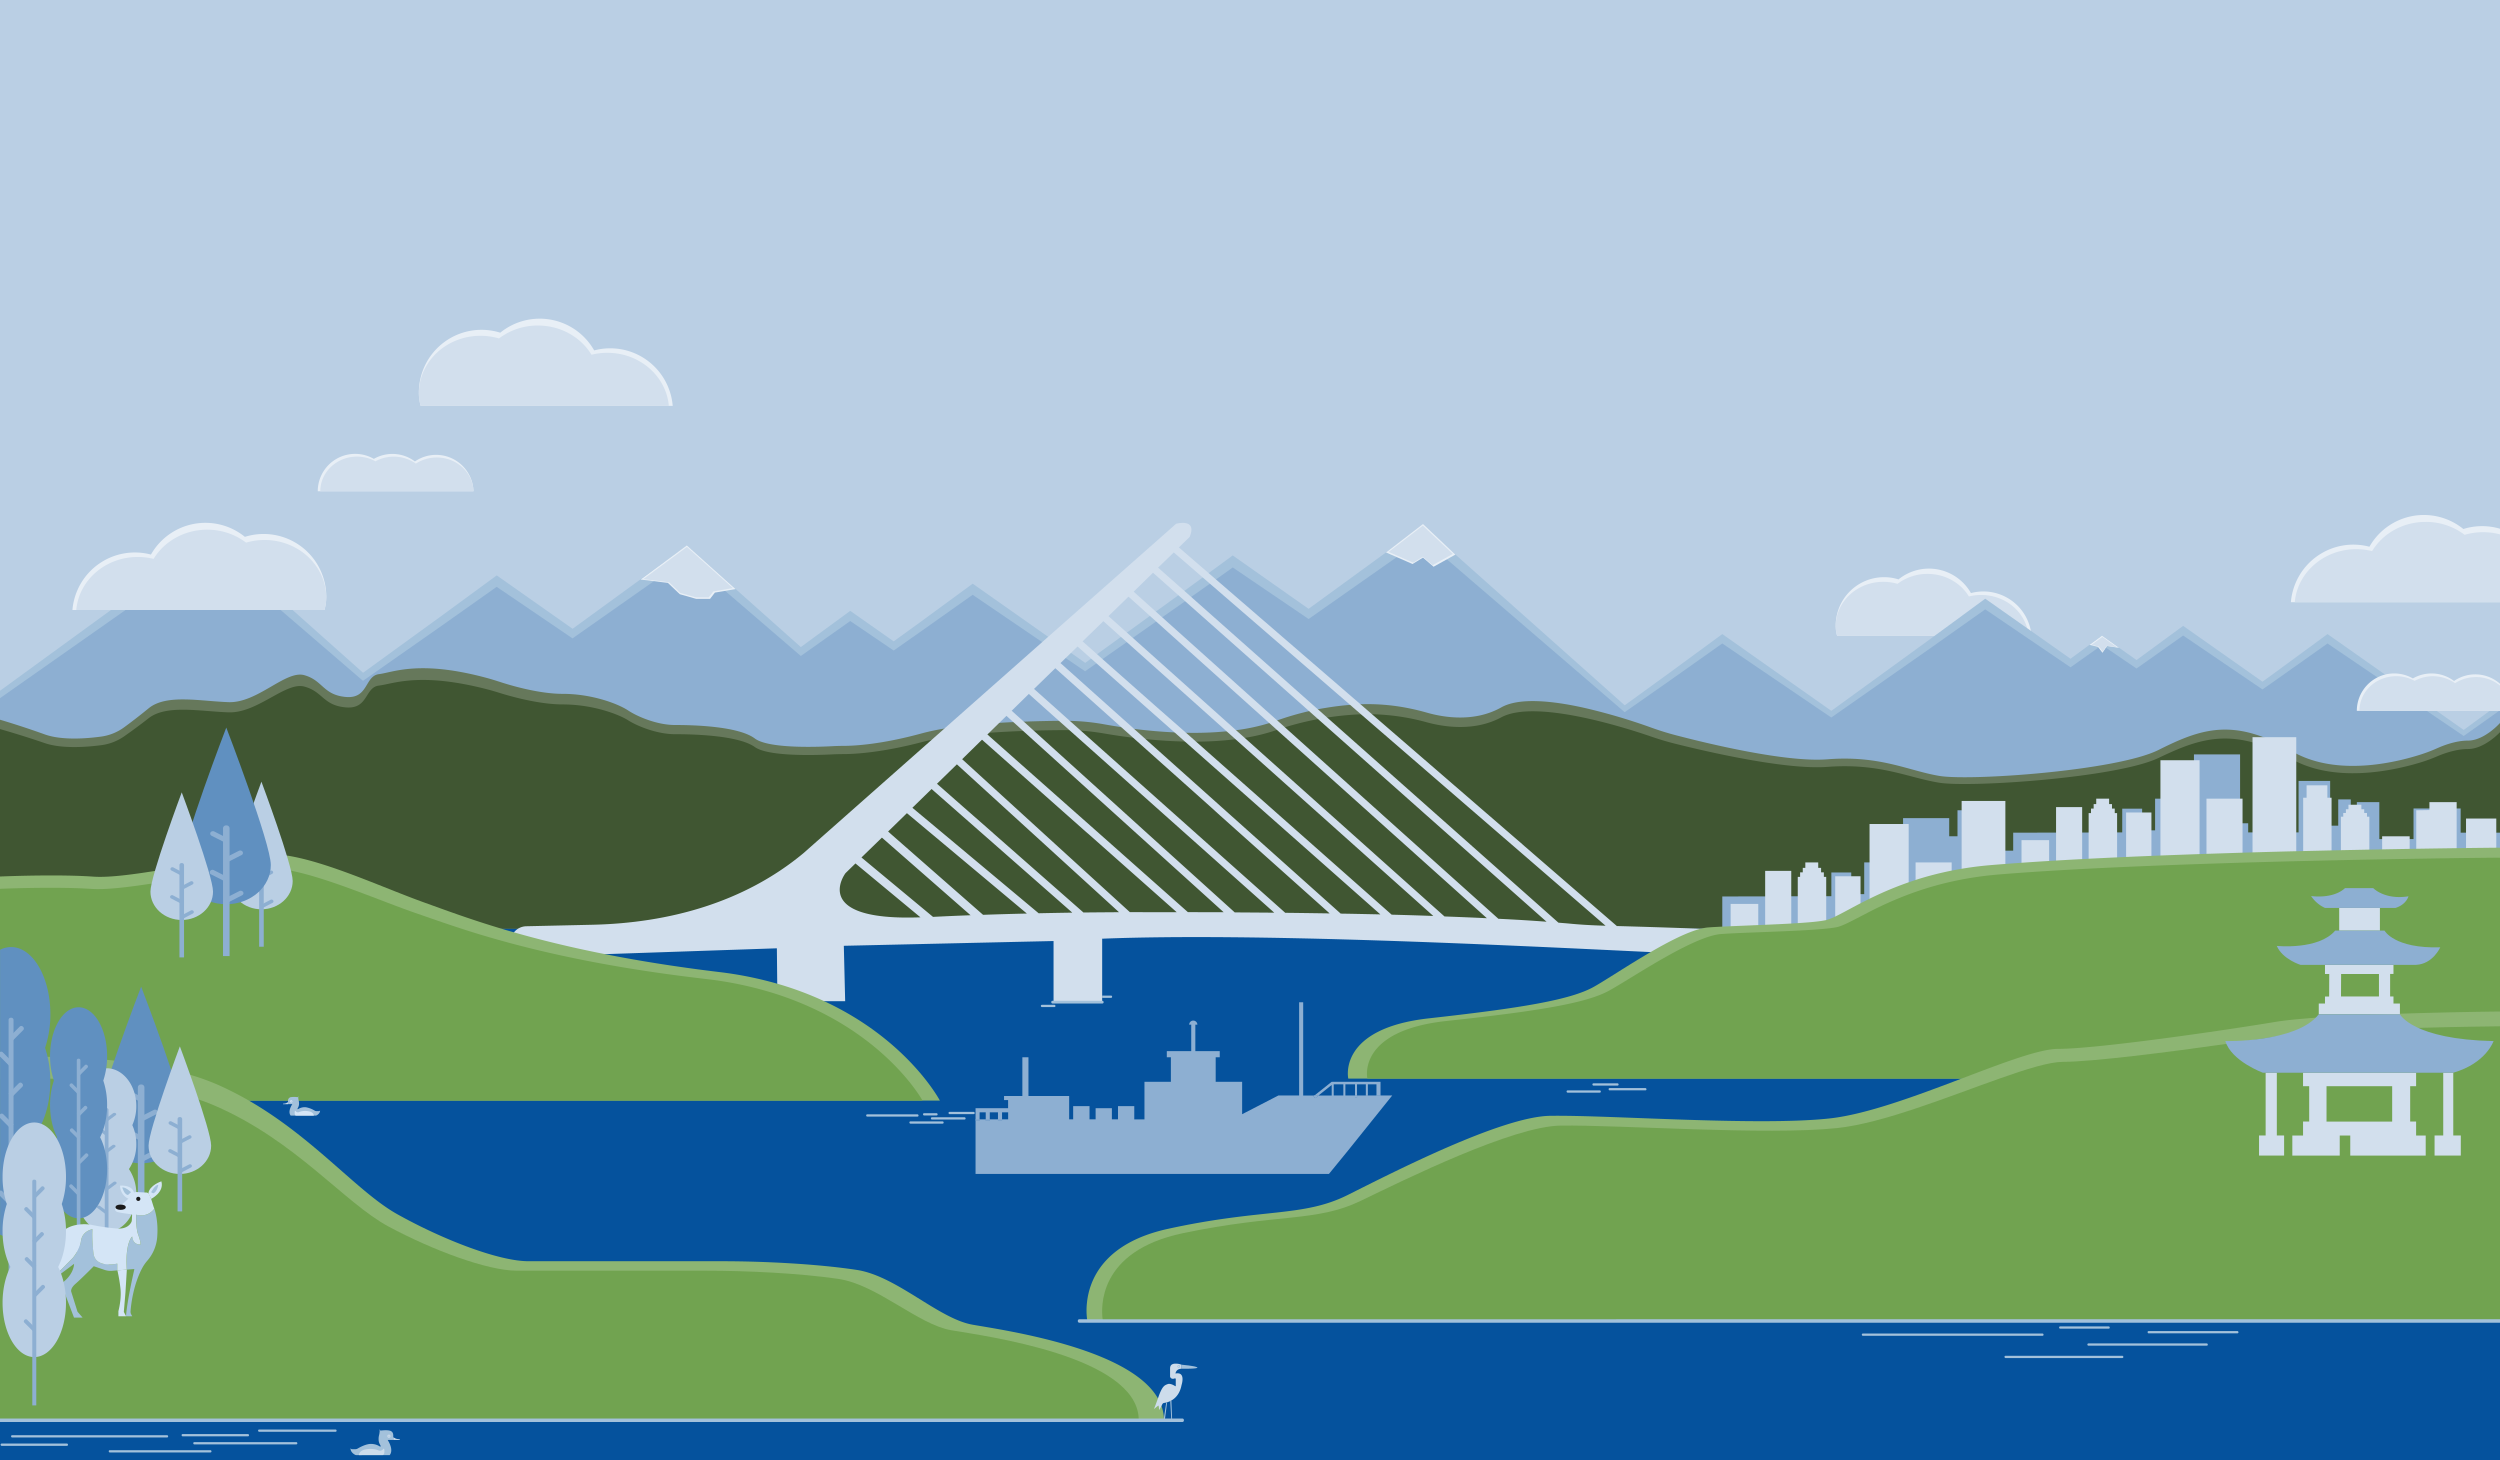 <svg id="Laag_2" data-name="Laag 2" xmlns="http://www.w3.org/2000/svg" viewBox="0 0 2140 1250"><rect x="0" y="0" width="2140" height="1250" fill="#333333" stroke="none"/><defs><style>.cls-1{fill:#05529d;}.cls-2{fill:#bacfe4;}.cls-3{fill:#e8eff6;}.cls-4{fill:#d2dfed;}.cls-5{fill:#c3d1dd;}.cls-6{fill:#bac7d1;}.cls-7{fill:#a3c1db;}.cls-8{fill:#8dafd2;}.cls-9{fill:#66785b;}.cls-10{fill:#405632;}.cls-11{fill:#8db573;}.cls-12{fill:#71a350;}.cls-13{fill:#cddceb;}.cls-14{fill:#6090c0;}.cls-15{fill:#7f3d03;}.cls-16{fill:#d4e5f6;}.cls-17{fill:#1a1a1a;}</style></defs><title>achtergrond</title><rect class="cls-1" y="605.98" width="2140.54" height="644.43"/><rect class="cls-2" width="2140.54" height="690.72"/><path class="cls-3" d="M1572.56,544.3H1739a41.41,41.41,0,0,0-51.87-36.63,41.35,41.35,0,0,0-62-11.71,41.4,41.4,0,0,0-53.77,39.53A32.5,32.5,0,0,0,1572.56,544.3Z"/><path class="cls-4" d="M1572.54,544.3h163.92c-1.71-19.62-19.24-35-40.6-35a43.53,43.53,0,0,0-10.48,1.27c-7-11.53-20.24-19.32-35.42-19.32a42.34,42.34,0,0,0-25.68,8.53,43.31,43.31,0,0,0-12.21-1.74c-22.49,0-40.73,17.09-40.73,38.18A28.11,28.11,0,0,0,1572.54,544.3Z"/><polygon class="cls-5" points="587.24 679.47 585.13 679.47 585.95 678.88 587.24 679.47"/><polygon class="cls-5" points="587.24 679.47 585.13 679.47 585.95 678.88 587.24 679.47"/><polygon class="cls-5" points="587.24 679.47 585.13 679.47 585.95 678.88 587.24 679.47"/><polygon class="cls-5" points="587.24 679.47 585.13 679.47 585.95 678.88 587.24 679.47"/><polygon class="cls-6" points="587.24 682.75 585.13 682.75 585.95 682.17 587.24 682.75"/><polygon class="cls-6" points="587.24 682.75 585.13 682.75 585.95 682.17 587.24 682.75"/><polygon class="cls-6" points="587.24 682.75 585.13 682.75 585.95 682.17 587.24 682.75"/><polygon class="cls-6" points="587.24 682.75 585.13 682.75 585.95 682.17 587.24 682.75"/><path class="cls-7" d="M2134.57,606l-3.43,2.51-22.23,16.3-23.15-16.3-3.57-2.51-37.65-26.5-2.9-2.05-49.27-34.68-45.43,33.31-10.27,7.44-67.89-47.79L1828.87,565l-27.23-19.17-1-.7-1.35-1-1.24.91-1.6,1.17-24.11,17.67L1738.45,540l-3.15-2.21h0l-35.94-25.31L1656,544.29l-2.09,1.53L1571,606l-3.39,2.46-3.5-2.46-89.81-63.23-45.43,33.31-38.13,27.65-147-130.91-.17-.15L1218,449.89l-.1.07-.07.05-31.18,22.71-.23.17-66.27,48.25-64.94-45.71-20.65,15.14-5.1,3.74-15.71,11.51-4,2.91-1.13.82-19.27,14-5.11,3.71-19.67,14.27-5.15,3.73L939.08,560,934,563.75l-5.07,3.67-12.16-8.56-19.52-13.74-64.62-45.5-45.43,33.31L765,549,727.8,522.89l-42.3,31-72.28-64.38L612,488.38l-24-21.39-11.76,8.56-.67.48-85.43,62.21-64.94-45.71-45.42,33.3-69,50.06-60.31-53.73-69.91-62.27L95,522.16,0,591.3V705H261.05l-3.28,2.39-6.47,4.71h798.33l-30.91-14.37-5.87-2.73h252l-1.74,1.27-2,1.46-17,12.33-5.09,3.69-12.17,8.83h326.94l-1.92,1.39h420.36l-.65.48-1.73,1.25-4.14,3-.05,0-9.28,6.72-2.89,2.11h0l-49.91,36.2h237V601.6ZM585.13,679.47l.82-.6,1.29.6Z"/><path class="cls-8" d="M2139.25,608.49,2108.91,630l-31.6-21.47-3.7-2.51-35.84-24.35-2.63-1.79-42.77-29.06-45.43,32.14-10.27,7.19L1868.78,544l-39.91,28.24-26.21-17.82-.33-.22-3-2.06-2.36,1.67-.66.47-23.93,16.93-39.58-26.9-33.41-22.7-32.09,22.7-13.35,9.45L1579.29,606l-11.71,8.2-12.07-8.2-81.24-55.2-45.43,32.14L1395.89,606l-5.18,3.63-4.22-3.63-147.94-127.2-1.28-1.1L1218,461.14,1196.86,476l-1.24.88-75.44,53-64.94-44.13L1040.85,496l-5.19,3.66L1019.61,511l-5.16,3.66-4.64,3.28-15,10.47-5.18,3.64-20,14-5.23,3.66-20.7,14.49-5.2,3.64-9.66,6.76-16.67-11.33-20.08-13.64L832.6,509.15,787.17,541.3,765,556.85,727.8,531.6l-42.3,29.93-64.83-55.75-1.21-1-31.52-27.1-27.43,19.28-.81.56-69.62,48.94-64.94-44.13-45.42,32.15-69,48.32-70.47-60.6-59.75-51.37-73.08,51.37L0,597.64V707.4H261.05l-6.7,4.71-3,2.14h798.33l-4.77-2.14-32-14.37h252l0,0-19.34,13.55-5.18,3.62-10.93,7.66-2.55,1.78h326.94l-1.92,1.34h420.36l-.65.46-3.53,2.48h0l-2.37,1.65-7.3,5.11-3,2.11-.06.05-51.71,36.2h237V607.58Zm-1552,74.25h-2.11l.82-.57Z"/><polygon class="cls-3" points="1799.3 544.14 1788.62 552 1795.85 553.73 1799.72 558.79 1803.61 552.98 1814.01 554.56 1799.3 544.14"/><polygon class="cls-4" points="1799.59 545.19 1790.44 551.92 1796.64 553.41 1799.95 557.74 1803.28 552.76 1812.18 554.12 1799.59 545.19"/><polygon class="cls-3" points="1218.08 448.59 1186.44 472.89 1209.15 482.81 1218.08 477.31 1227.13 485.14 1245.81 474.74 1218.08 448.59"/><polygon class="cls-4" points="1217.93 449.96 1188.66 472.44 1209.68 481.62 1217.93 476.53 1226.31 483.78 1243.59 474.15 1217.93 449.96"/><polygon class="cls-3" points="587.93 466.87 548.36 496.09 571.71 498.96 581.89 508.64 595.89 512.62 607.83 512.62 611.95 507.26 629.67 504.25 587.93 466.87"/><polygon class="cls-4" points="587.99 468.2 550.73 495.72 572.73 498.42 582.31 507.54 595.49 511.29 606.73 511.29 610.61 506.24 627.3 503.41 587.99 468.2"/><path class="cls-9" d="M2140,618.87v176H0V616.07c5.87,1.74,21,6.35,38.28,12.57,14.54,5.24,35.55,3.62,48.33,1.88a43.15,43.15,0,0,0,19.72-8c5.49-4,13-9.73,20.82-16.14l.55-.44c15.24-11.85,43.3-5.77,67.88-4.89,24.88.89,48.88-27.56,64.87-23.11s16,16.89,35.55,18.66,16.08-18,28.44-19.55c12.21-1.5,34.63-12.35,92.53,3.35,3.44.93,6.84,2,10.22,3.08,8.75,2.89,33.68,10.46,54.54,10.46,22.43,0,42.17,6.74,52.19,12,1.48.78,2.75,1.53,3.79,2.22,8,5.33,24.89,12.44,40,12.44s54.22.89,68.44,11.56c11.29,8.48,50.1,7.41,65.56,6.62,3.5-.19,7-.3,10.51-.31,8.93,0,32.2-1.2,67-10.75a192.12,192.12,0,0,1,20-4.19c14.41-2.31,30.92-3.83,47-4.82,4-.24,8-.45,12-.63,3-.14,6-.27,9-.38,11.21-.41,21.59-.61,30.16-.69l3.12,0c2.09,0,4.19,0,6.28.07A188.87,188.87,0,0,1,945.14,620c4.46.81,9.8,1.71,15.82,2.59,3.44.51,7.1,1,10.94,1.48,10.41,1.28,22.18,2.38,34.57,2.91q4.77.21,9.64.29a295.29,295.29,0,0,0,34.71-1.34c2.76-.29,5.5-.61,8.23-1a171.41,171.41,0,0,0,28.33-6.23c1.65-.52,3.26-1.07,4.87-1.65l1.8-.64a240,240,0,0,1,27.38-7.87q3.81-.87,7.52-1.57c1.93-.38,3.86-.72,5.75-1,7.76-1.31,15.13-2.15,22-2.67q2.68-.19,5.25-.33c1.21-.06,2.41-.12,3.61-.15a176.76,176.76,0,0,1,38.83,3.15q8.48,1.62,16.81,4c14.83,4.25,40.39,8.35,63.1-4l.82-.45c15.38-8.68,44.07-5.63,71.23.45a508.22,508.22,0,0,1,57.81,17.1q9.81,3.52,19.92,6.18c27.4,7.19,94.56,23.5,130.08,20.72,45.32-3.56,69.32,9.78,96,14.22s152-4.44,187.51-22.22c29.38-14.69,53.89-24.53,89.59-11a158.74,158.74,0,0,1,24.17,11.84q3,1.77,6.11,3.26c37.84,18.16,85.67,6,105.9-.62a134.24,134.24,0,0,0,12.88-5c5.18-2.32,15.91-6.49,26.18-6.49C2126.67,634,2140,618.87,2140,618.87Z"/><path class="cls-10" d="M2140,626.76V794.87H0V624.09c5.87,1.67,21,6.07,38.28,12,14.54,5,35.55,3.46,48.33,1.79a44.2,44.2,0,0,0,19.72-7.6c5.49-3.84,13-9.29,20.82-15.41,15.1-11.89,43.55-6,68.43-5.1,6.32.22,12.58-1.37,18.66-3.8,17.89-7.12,34.28-21.44,46.21-18.27,16,4.24,16,16.13,35.55,17.83s16.08-17.24,28.44-18.68c12.21-1.43,34.63-11.79,92.53,3.2,3.44.89,6.84,1.88,10.22,2.94,8.75,2.76,33.68,10,54.54,10a127.76,127.76,0,0,1,27.11,3c13.42,2.94,23.9,7.43,28.87,10.6,8,5.09,24.89,11.88,40,11.88s54.22.85,68.44,11c11.29,8.1,50.1,7.08,65.56,6.32q5.25-.27,10.51-.29c8.93,0,32.2-1.15,67-10.28,2.87-.75,5.95-1.45,9.19-2.09,14.24-2.85,31.7-4.72,49.19-5.94,9.86-.69,19.74-1.17,29.06-1.51,3.09-.11,6.12-.2,9.07-.29,9.28-.25,17.76-.36,24.78-.41,2,0,3.93,0,5.89.06q5,.1,9.88.48c6.31.47,12.62,1.25,18.87,2.34,6.83,1.18,15.72,2.56,26,3.79,3.38.4,6.91.78,10.56,1.14,10.42,1,21.84,1.78,33.63,2,3.1.06,6.23.08,9.37.05a281.08,281.08,0,0,0,33.7-2.17c2.69-.35,5.37-.75,8-1.19a162,162,0,0,0,25.89-6.43l1.58-.54q3.42-1.15,6.8-2.19a252.63,252.63,0,0,1,28.5-6.93q4-.74,7.82-1.3c8.94-1.35,17.32-2.13,25-2.52,1.38-.07,2.77-.12,4.15-.16q4.7-.13,9.4,0a191,191,0,0,1,45.7,6.86c15,4.11,41,8.08,63.92-4.26,28.85-15.55,104.49,8.32,129,16.75q9.81,3.38,19.92,5.91c27.4,6.87,94.56,22.45,130.08,19.79,45.32-3.4,69.32,9.34,96,13.58s152-4.24,187.51-21.22c27.36-13.07,50.5-22.11,82.39-12.82a149.26,149.26,0,0,1,31.37,13.67q3,1.69,6.11,3.11c37.84,17.35,85.67,5.75,105.9-.59,4.39-1.38,8.67-3,12.88-4.81,5.18-2.22,15.91-6.2,26.18-6.2C2126.67,641.2,2140,626.76,2140,626.76Z"/><path class="cls-4" d="M1244.05,710.07l-13.9-12.33-3.08-2.73h-9.26l3.08,2.73,18.07,16,1.31,1.17,5.18-3.62Zm0,0-13.9-12.33-3.08-2.73h-9.26l3.08,2.73,18.07,16,1.31,1.17,5.18-3.62Zm0,0-13.9-12.33-3.08-2.73h-9.26l3.08,2.73,18.07,16,1.31,1.17,5.18-3.62Zm0,0-13.9-12.33-3.08-2.73h-9.26l3.08,2.73,18.07,16,1.31,1.17,5.18-3.62Zm0,0-13.9-12.33-3.08-2.73h-9.26l3.08,2.73,18.07,16,1.31,1.17,5.18-3.62Zm0,0-13.9-12.33-3.08-2.73h-9.26l3.08,2.73,18.07,16,1.31,1.17,5.18-3.62Zm0,0-13.9-12.33-3.08-2.73h-9.26l3.08,2.73,18.07,16,1.31,1.17,5.18-3.62Zm0,0-13.9-12.33-3.08-2.73h-9.26l3.08,2.73,18.07,16,1.31,1.17,5.18-3.62Zm0,0-13.9-12.33-3.08-2.73h-9.26l3.08,2.73,18.07,16,1.31,1.17,5.18-3.62Zm0,0-13.9-12.33-3.08-2.73h-9.26l3.08,2.73,18.07,16,1.31,1.17,5.18-3.62Zm0,0-13.9-12.33-3.08-2.73h-9.26l3.08,2.73,18.07,16,1.31,1.17,5.18-3.62Zm274.62,94-.18-.36a10.62,10.62,0,0,0-7.51-5.47l-.58-.09-1.75-.23h-.11l-3.47-.33c-5.72-.49-14-1-23.65-1.46l-4.24-.2h-.11l-2.79-.13c-5.88-.27-12.14-.53-18.56-.78h0l-4.35-.17c-24.5-.92-50.7-1.7-67.35-2.16l-79-68.34-2-1.78-36.86-31.87-91.71-79.29-6.29-5.45-3.64-3.15L1040.85,496l-6.26-5.41-25.48-22,9.26-9c6.74-16.39-11.62-11.23-11.62-11.23L897.22,545.12l-5.07,4.49L828.37,606l-19.89,17.59-10.85,9.59-65.11,57.56-24.19,21.39-2.43,2.14-18.29,16.17c-51,42.3-115.34,59.66-180.29,61.14l-56.82,1.29a13.92,13.92,0,0,0-10.56,5.23,13.5,13.5,0,0,0-3,9.3,13,13,0,0,0,.43,2.66,27.77,27.77,0,0,0,1.73,4.64,7.76,7.76,0,0,0,7.4,4.5L480.81,818,518,816.75l147-5,.31,30.3.09,9.2.06,5.78h58l-1.15-47.43,179.53-4.08V857h41.62V803.5l.74,0c130.18-5.12,343.52,5.47,468.81,11.49l9.14.44.1,5.88.6,35.77h50.54l-1.51-39.12c16.89.93,29.42,1.66,36.19,2.11a11.17,11.17,0,0,0,11.73-9.44A10.69,10.69,0,0,0,1518.67,804.09ZM787.89,785.23c-95.6,3.5-64.11-37.84-64.11-37.84l8.49-8.28ZM737.41,734l17.51-17,75.89,66.45c-10.47.36-21.21.85-32.16,1.39ZM849,712.11,824.6,690.72,802.05,670.9l17.05-16.62,39.95,36.44,23.45,21.39,2.35,2.14,73,66.59c-8.38.06-18.61.12-30.4.26l-76.07-66.85Zm83.14,2.14,75.13,66.6c-15.85,0-25.13,0-25.13,0s-5.33-.06-15-.08l-73-66.55-2.33-2.14-23.45-21.39L823.6,649.86l17-16.68,64.91,57.54,24.13,21.39Zm72.63-241.36,24.77,21.42,6.17,5.33,119.91,103.67,3.07,2.67,6.31,5.45,91.7,79.29,5,4.29,1.46,1.27,1.69,1.46,0,0,28.72,24.83,2.07,1.78,78.73,68.08c-2.16-.07-4-.15-5.21-.18-8.2-.29-16.35-.76-24.57-1.54-3.42-.34-7-.61-10.56-.9l-73.8-65.46-2-1.78-12.71-11.28-1.4-1.24-13.9-12.33-3.08-2.73-4.83-4.29-86.38-76.61-8-7.1-1.17-1-107.08-95-5.83-5.18L991.32,485.9Zm-17.79,17.37,21.75,19.29,5.77,5.11,103,91.32,2.93,2.6,7.7,6.83L1213,690.72l4.83,4.29,3.08,2.73,18.07,16,1.31,1.17,8.64,7.66,2,1.78L1323.84,789c-12.94-1-26.79-1.84-41.23-2.53l-99-88.77-3-2.73-4.79-4.29-76.24-68.38-6.57-5.89L1081.33,606l-86.48-77.57-5.44-4.88-19-17.08Zm-21,20.48,18.39,16.5,5.37,4.81L1072.1,606l14.23,12.76,6.45,5.79,73.81,66.19,4.79,4.29,3,2.73L1272.78,786c-11.79-.58-24-1.08-36.28-1.51l-97-86.71-3.06-2.73-4.8-4.29-66.27-59.22L1058,625l-21.25-19-67.09-60-5.06-4.52-15.75-14.08Zm-21.49,21,15.06,13.46,5,4.45,63,56.29,22.36,20,7.53,6.72,64.93,58,4.8,4.29,3.06,2.73,96.66,86.39c-11.8-.46-23.71-.79-35.63-1.11l-96.41-85.28-3.09-2.73-4.84-4.29-63.15-55.86-8.53-7.55L991,606l-47.26-41.8L939.08,560l-12.39-11Zm-27.68,27.08,5.56-5.43L934,563.75l4.59,4.07L981.72,606l23.78,21,8.81,7.79,63.21,55.91,4.86,4.29,3.08,2.73,96.12,85c-11.43-.23-22.75-.5-33.94-.67l-94.33-84.35-3.06-2.73-4.79-4.29-64.75-57.9L971,624.11,950.7,606,907.78,567.6l4.45-4.35ZM903.33,572l38.07,34L960,622.63l10.12,9,66.07,59L1041,695l3,2.73,94.17,84.15c-13.06-.19-25.74-.38-38-.52l-75.35-67.12-2.39-2.14-24-21.39-73.16-65.17-9.48-8.45L903.41,606l-18.29-16.29ZM880.68,594,894.08,606l12.43,11.07,9,8,73.68,65.65,24,21.39,2.4,2.14,75.17,67c-12-.08-23.28-.18-33.82-.24l-73.82-66.73-2.37-2.14L957.1,690.72l-72.23-65.3-8.49-7.68L866,608.4l2.47-2.42Zm-25.24,24.71,6.09-5.94,5.88,5.31,8.4,7.59,71.89,65,23.66,21.39,2.37,2.14,73.71,66.65c-11.44,0-21.79,0-30.64-.09l-75.06-66.56-2.41-2.14L915.2,690.72l-70-62,1.52-1.48Zm-58,56.69,17.4,15.28,24.35,21.39,2.44,2.14,76.23,67c-8.92.15-18.55.31-28.78.54l-80.74-67.49-2.56-2.14L781,691.45l.75-.73Zm-36.89,36.67-.33-.29,16.1-15.71,19.13,16,2.57,2.14L879,782c-11.89.27-24.46.62-37.49,1.09L763,714.25Zm483.52-2-13.9-12.33-3.08-2.73h-9.26l3.08,2.73,18.07,16,1.31,1.17,5.18-3.62Zm0,0-13.9-12.33-3.08-2.73h-9.26l3.08,2.73,18.07,16,1.31,1.17,5.18-3.62Zm0,0-13.9-12.33-3.08-2.73h-9.26l3.08,2.73,18.07,16,1.31,1.17,5.18-3.62Zm0,0-13.9-12.33-3.08-2.73h-9.26l3.08,2.73,18.07,16,1.31,1.17,5.18-3.62Zm0,0-13.9-12.33-3.08-2.73h-9.26l3.08,2.73,18.07,16,1.31,1.17,5.18-3.62Zm0,0-13.9-12.33-3.08-2.73h-9.26l3.08,2.73,18.07,16,1.31,1.17,5.18-3.62Zm0,0-13.9-12.33-3.08-2.73h-9.26l3.08,2.73,18.07,16,1.31,1.17,5.18-3.62Zm0,0-13.9-12.33-3.08-2.73h-9.26l3.08,2.73,18.07,16,1.31,1.17,5.18-3.62Zm0,0-13.9-12.33-3.08-2.73h-9.26l3.08,2.73,18.07,16,1.31,1.17,5.18-3.62Zm0,0-13.9-12.33-3.08-2.73h-9.26l3.08,2.73,18.07,16,1.31,1.17,5.18-3.62Z"/><path class="cls-11" d="M804.56,942.14H0V750.3c10.63-.43,51.58-1.89,80,.11,12.35.87,31.58-1.52,52.66-4.89,4.39-.7,8.88-1.45,13.39-2.22l2.89-.49h0l4.68-.8,2-.35,1.95-.34,18.74-3.25h0c5-.85,9.86-1.67,14.6-2.43l2.68-.42,2.93-.46,5-.75,1.64-.24h0c6.77-1,13.06-1.73,18.61-2.18,1.36-.11,2.67-.2,3.94-.27,1.43-.08,2.81-.14,4.12-.17h.58a92.7,92.7,0,0,1,15.08,1.19c35.11,5.4,82.93,27.78,118.21,40.41,16.23,5.81,37.15,13.68,65.26,22.13q5.29,1.61,11,3.21c21.73,6.22,47.42,12.63,78,18.67,28.1,5.56,60.34,10.8,97.45,15.28a316,316,0,0,1,49.89,10,277.31,277.31,0,0,1,40.27,15C777.43,890.42,804.56,942.14,804.56,942.14Z"/><path class="cls-12" d="M789.7,942.14H0V760.82c10.51-.42,50.62-1.79,78.44.1,12,.81,30.8-1.42,51.36-4.57,7.76-1.19,15.78-2.51,23.79-3.85l3.95-.66.26-.05c7.27-1.21,14.49-2.43,21.48-3.55l.88-.14c2.39-.39,4.76-.76,7.07-1.12l3.66-.56,5.61-.82,1.93-.27c8.76-1.22,16.72-2.11,23.36-2.46,1.32-.08,2.58-.12,3.79-.15h.16c1.92,0,3.92,0,6,.14a123.77,123.77,0,0,1,17.37,2.43C282.54,752.13,325,771,357,782c10.39,3.58,22.75,8,37.75,12.85,12.2,4,26.15,8.19,42.22,12.51,13.13,3.53,27.7,7.11,43.87,10.63,33.52,7.3,74,14.32,123.21,20a316,316,0,0,1,61.36,13.2q8.36,2.73,16,5.78C760.29,888.16,789.7,942.14,789.7,942.14Z"/><path class="cls-11" d="M996.32,1215.76H996l-21.23-.53-38.09-1-149.11-3.72-564.18,3.72L0,1215.74V905.3l.86,0c1.48-.08,3.39-.17,5.71-.26l.79,0c1.3-.05,2.71-.1,4.23-.14,7.44-.23,17.44-.4,29.13-.25l2.13,0c14.4.23,31.18.94,48.77,2.59q3.07.29,6.19.62a407.84,407.84,0,0,1,48.7,7.92l.15,0c5.47,1.27,10.85,2.67,16.1,4.23a201.14,201.14,0,0,1,25.33,9.27c8.78,4,17.13,8.29,25.08,12.88,56.38,32.57,93.11,78.34,127,97.25,38.63,21.58,86.61,40.19,112.16,40.19H617.45c35.52,0,81.63,2.23,115.9,7.44s69.79,41.67,99.08,46.88c25.88,4.6,133.89,19.65,158.77,63.09h0a40.82,40.82,0,0,1,3,6.49,35.93,35.93,0,0,1,2.08,10.41c0,.12,0,.24,0,.37C996.31,1214.76,996.32,1215.26,996.32,1215.76Z"/><path class="cls-12" d="M974.76,1215.22l-220,.54H0V924c1.7-.08,4.18-.2,7.36-.31,1.3-.05,2.71-.1,4.23-.14,7.93-.23,18.78-.39,31.46-.18l2.57.05c6.34.12,13.08.35,20.11.7l3.08.16,4,.23q7.75.48,15.82,1.19c1,.08,2,.18,3.09.28,6.71.63,13.53,1.4,20.36,2.33,2.15.29,4.31.6,6.46.92l4.92.77c5.72,1,11.43,2,17,3.21,4.22.89,8.4,1.87,12.5,2.94,5.84,1.5,11.54,3.18,17,5l2.62.9q5.82,2.07,11.28,4.42c69.5,30.07,111,83.21,148.77,103.48s84.74,37.76,109.74,37.76H604.07c34.74,0,79.87,2.1,113.4,7s68.3,39.15,96.94,44c28.4,4.85,158,22.07,160.32,75.43C974.75,1214.58,974.76,1214.9,974.76,1215.22Z"/><polygon class="cls-8" points="2140.54 712.79 2140.54 730.76 2137.94 730.83 2136.81 730.86 2110.93 731.52 2102.9 731.73 2068.32 732.61 2062.67 732.75 2039.11 733.36 2028.16 733.64 2003.8 734.26 1995.82 734.46 1971.52 735.08 1965.6 735.24 1958.3 735.42 1956.32 735.47 1928.16 736.19 1919.62 736.41 1888.75 737.2 1882.83 737.35 1849.32 738.21 1841.62 738.41 1819.95 738.96 1812.24 739.16 1787.88 739.78 1782.33 739.92 1759.98 740.49 1754.07 740.64 1730.43 741.25 1723.29 741.43 1723.29 750.07 1668.52 750.07 1668.52 759.3 1675.44 759.3 1675.44 767.13 1716.61 767.13 1716.61 789.83 1679.16 790.79 1670.62 791.01 1639.75 791.8 1639.74 791.8 1633.84 791.95 1633.83 791.95 1600.33 792.8 1592.63 793 1573.1 793.5 1570.95 793.55 1570.94 793.55 1563.24 793.75 1538.88 794.37 1538.87 794.37 1533.33 794.51 1533.32 794.51 1519.46 794.87 1510.99 795.09 1510.98 795.09 1505.07 795.24 1481.42 795.84 1477.18 795.95 1477.07 795.95 1474.28 796.02 1474.28 767.38 1510.98 767.29 1510.99 767.29 1533.32 767.22 1533.33 767.22 1538.87 767.2 1538.88 767.2 1563.24 767.14 1567.64 767.13 1567.64 746.81 1584.67 746.81 1584.67 765.37 1595.76 765.37 1595.76 738.24 1612.04 738.24 1612.04 759.47 1629.02 759.47 1629.02 700.33 1668.52 700.33 1668.52 715.87 1675.61 715.87 1675.61 693.59 1705.07 693.59 1705.07 728.17 1723.29 728.17 1723.29 712.79 1759.98 712.69 1782.33 712.63 1787.88 712.62 1812.24 712.55 1816.63 712.54 1816.63 692.22 1833.67 692.22 1833.67 710.78 1844.76 710.78 1844.76 683.64 1861.04 683.64 1861.04 704.88 1878.02 704.88 1878.02 645.74 1917.51 645.74 1917.51 704.7 1924.44 704.7 1924.44 712.54 1967.58 712.54 1967.58 668.46 1994.61 668.46 1994.61 706.79 2001.53 706.79 2001.53 684.31 2012.27 684.31 2012.27 704.9 2017.47 704.9 2017.47 686.62 2036.7 686.62 2036.7 718.23 2065.98 718.23 2065.98 692.05 2106.33 692.05 2106.33 712.79 2140.54 712.79"/><rect class="cls-4" x="1730.42" y="719.16" width="23.65" height="36.83"/><rect class="cls-4" x="1759.99" y="690.88" width="22.34" height="65.11"/><rect class="cls-4" x="1819.94" y="695.49" width="21.68" height="55.25"/><rect class="cls-4" x="1849.33" y="650.76" width="33.5" height="99.97"/><rect class="cls-4" x="1888.74" y="683.65" width="30.88" height="64.46"/><rect class="cls-4" x="1928.16" y="631.03" width="37.44" height="106.55"/><polygon class="cls-4" points="1995.82 682.85 1995.82 737.58 1971.52 737.58 1971.52 682.85 1974.44 682.85 1974.44 672.23 1992.23 672.23 1992.23 682.85 1995.82 682.85"/><polygon class="cls-4" points="2028.16 699.1 2028.16 736.72 2003.8 736.72 2003.8 699.1 2005.81 699.1 2005.81 695.9 2008.09 695.9 2008.09 692.72 2010.28 692.72 2010.28 688.86 2021.32 688.86 2021.32 692.72 2023.77 692.72 2023.77 695.9 2026.14 695.9 2026.14 699.1 2028.16 699.1"/><polygon class="cls-4" points="1812.24 696.01 1812.24 741.43 1787.88 741.43 1787.88 696.01 1789.89 696.01 1789.89 692.14 1792.17 692.14 1792.17 688.3 1794.37 688.3 1794.37 683.65 1805.4 683.65 1805.4 688.3 1807.86 688.3 1807.86 692.14 1810.23 692.14 1810.23 696.01 1812.24 696.01"/><rect class="cls-4" x="2039.11" y="715.87" width="23.57" height="18.68"/><polygon class="cls-4" points="2068.31 693.61 2068.31 734.93 2102.9 734.93 2102.9 686.62 2079.59 686.62 2079.59 693.41 2068.31 693.61"/><rect class="cls-4" x="2110.92" y="700.67" width="25.9" height="33.88"/><rect class="cls-4" x="1481.42" y="773.75" width="23.65" height="36.83"/><rect class="cls-4" x="1510.98" y="745.47" width="22.34" height="65.11"/><rect class="cls-4" x="1570.94" y="750.08" width="21.68" height="55.25"/><rect class="cls-4" x="1600.33" y="705.35" width="33.5" height="99.97"/><rect class="cls-4" x="1639.74" y="738.24" width="30.88" height="64.46"/><rect class="cls-4" x="1679.16" y="685.62" width="37.44" height="106.55"/><polygon class="cls-4" points="1563.24 750.6 1563.24 796.02 1538.88 796.02 1538.88 750.6 1540.89 750.6 1540.89 746.73 1543.17 746.73 1543.17 742.89 1545.36 742.89 1545.36 738.24 1556.4 738.24 1556.4 742.89 1558.85 742.89 1558.85 746.73 1561.22 746.73 1561.22 750.6 1563.24 750.6"/><path class="cls-11" d="M2140.54,725.66V923.27H1154.12s-9.6-42.83,69-51.57,121.34-15.73,141.41-27.09c10.26-5.8,29.17-18.45,48.47-29.66,15.4-8.94,31-17,42.75-19.91h0c.23-.07.47-.12.7-.17a36.79,36.79,0,0,1,5.84-1c3.4-.24,7.47-.47,12-.68,2.28-.12,4.66-.22,7.14-.33,7.32-.32,15.43-.63,23.65-1l5.91-.24c7.68-.33,15.3-.68,22.34-1.08l5.55-.34c10.31-.66,18.89-1.46,23.77-2.49l.6-.14a41.32,41.32,0,0,0,7.7-3c5.62-2.69,12.79-6.76,21.69-11.38,2.43-1.25,5-2.56,7.7-3.88,6.6-3.24,14-6.63,22.3-9.91,2.08-.82,4.2-1.64,6.39-2.44,1.57-.58,3.18-1.15,4.81-1.72q2.88-1,5.91-2a279,279,0,0,1,30.88-8c2.79-.56,5.63-1.08,8.54-1.57,7.85-1.33,16.15-2.4,24.9-3.14,4.09-.34,8.26-.68,12.54-1q6.76-.52,13.83-1c7.64-.54,15.54-1.06,23.64-1.55l5.91-.36q10.95-.64,22.35-1.24l5.55-.29q12-.61,24.36-1.18l7.71-.35q10.75-.48,21.67-.92l7.7-.31c11.13-.43,22.33-.84,33.51-1.23l5.92-.2c10.32-.34,20.64-.67,30.87-1l8.54-.25c12.67-.37,25.2-.71,37.44-1h.05l2.32-.05h0l3.53-.08,24.3-.57,8-.18,24.36-.49,10.95-.21c8.21-.16,16.08-.29,23.56-.42l5.65-.09c12.92-.21,24.56-.38,34.58-.52l8-.1c11.76-.15,20.64-.25,25.88-.3h1.13Z"/><path class="cls-12" d="M2140.54,734.27v189H1170.47s-9.45-41,67.82-49.32S1357.61,858.9,1377.36,848c9.59-5.27,26.85-16.46,44.84-26.77,19.07-10.92,38.94-20.86,51.31-21.72,2.34-.16,5-.32,7.91-.47,6.8-.35,15-.67,23.65-1l3.47-.14h.11l2.33-.09c7.43-.29,15-.59,22.34-.93,5.8-.27,11.4-.57,16.55-.9,5-.32,9.51-.67,13.37-1.07l.77-.08c2.69-.28,5-.59,6.93-.93l1.29-.24.87-.2c4.6-1.19,11-4.58,19.53-9,2.39-1.25,5-2.58,7.7-4a317.62,317.62,0,0,1,33.5-14.88q2.88-1.1,5.91-2.14a278.54,278.54,0,0,1,28.78-8.31l2.1-.48c2.79-.62,5.63-1.22,8.54-1.77q8.56-1.65,17.89-2.86c4.6-.59,9.36-1.1,14.26-1.5l5.29-.42q3.3-.27,6.69-.51l7.14-.53c7.62-.54,15.52-1.07,23.64-1.57l5.91-.36q10.92-.64,22.35-1.25c12.22-.65,24.81-1.25,37.62-1.82q10.74-.47,21.67-.91l7.7-.31c11.12-.43,22.32-.84,33.51-1.22l5.92-.2c10.32-.34,20.63-.66,30.87-1,11.36-.33,22.63-.64,33.72-.93h.09l1.85-.05,10.32-.26,5.92-.14q12.38-.3,24.3-.56l8-.17c8.35-.18,16.49-.35,24.36-.5,21.49-.41,41-.73,57.61-1l17.13-.24,11.13-.14c10.24-.12,18-.21,22.78-.25h1.13Z"/><path class="cls-11" d="M2140.54,865.84v264.9H930.78s-.11-.52-.24-1.49a59.45,59.45,0,0,1-.1-14.14c2-19.33,14.15-51.16,69.46-63.25,81.76-17.86,115.21-9.67,153.85-29s131.56-67.12,173.18-67.72c51.28-.74,178.37,8.93,239.32,2.23,31.78-3.49,74.49-19.53,112.82-34.08,35.17-13.35,66.65-25.45,82.65-25.45,33.45,0,141.22-15.62,185.81-23.07,8.4-1.4,20.55-2.59,34.73-3.6,17.21-1.23,37.42-2.18,57.57-2.93q7.29-.27,14.5-.5C2094.93,866.41,2132.24,865.93,2140.54,865.84Z"/><path class="cls-12" d="M2069.92,879.86c34.14-.93,63.39-1.29,70.62-1.37v252.25H944.11s-.11-.53-.25-1.49c-1.27-9.19-4.56-58.24,68.61-73.62,80.86-17,113.93-9.21,152.16-27.64s130.11-63.91,171.27-64.48c50.72-.71,176.41,8.5,236.69,2.12,39.28-4.15,95.42-27,138.92-42.36,23.25-8.23,42.89-14.33,54.41-14.33,24.6,0,89.88-8.23,139.86-15.37,10.59-1.51,20.51-3,29.2-4.3l.75-.11,5-.77.13,0c3.17-.49,6.13-1,8.84-1.39C1973,883.23,2025.59,881.06,2069.92,879.86Z"/><path class="cls-7" d="M2140.54,1129.25v3H923.94a1.34,1.34,0,0,1-1.34-1.34v-.31a1.34,1.34,0,0,1,1.34-1.33Z"/><rect class="cls-7" x="899.87" y="856.67" width="44.84" height="2.34" rx="1.05"/><rect class="cls-7" x="1593.71" y="1141.5" width="155.57" height="1.95" rx="0.87"/><rect class="cls-7" x="1715.83" y="1160.54" width="101.76" height="1.95" rx="0.87"/><rect class="cls-7" x="1786.79" y="1149.97" width="103.09" height="1.95" rx="0.87"/><rect class="cls-7" x="1838.33" y="1139.39" width="77.79" height="1.95" rx="0.87"/><rect class="cls-7" x="1762.58" y="1135.4" width="43.37" height="1.95" rx="0.87"/><rect class="cls-7" x="9.47" y="1228.53" width="134.47" height="1.95" rx="0.87"/><rect class="cls-7" x="93.07" y="1241.35" width="87.96" height="1.95" rx="0.87"/><rect class="cls-7" x="165.43" y="1234.45" width="89.1" height="1.95" rx="0.87"/><rect class="cls-7" x="220.91" y="1223.66" width="67.23" height="1.95" rx="0.87"/><rect class="cls-7" x="155.44" y="1227.55" width="57.72" height="1.95" rx="0.87"/><rect class="cls-7" x="0.49" y="1235.69" width="57.72" height="1.95" rx="0.87"/><rect class="cls-7" x="741.43" y="953.87" width="44.84" height="1.95" rx="0.87"/><rect class="cls-7" x="778.43" y="959.89" width="29.33" height="1.95" rx="0.87"/><rect class="cls-7" x="796.85" y="956.39" width="29.71" height="1.95" rx="0.87"/><rect class="cls-7" x="811.93" y="951.75" width="22.42" height="1.95" rx="0.87"/><rect class="cls-7" x="1340.98" y="933.36" width="29.33" height="1.95" rx="0.87"/><rect class="cls-7" x="1376.95" y="931.4" width="32.43" height="1.95" rx="0.87"/><rect class="cls-7" x="1363.1" y="927.33" width="22.42" height="1.95" rx="0.87"/><rect class="cls-7" x="790.1" y="952.89" width="12.5" height="1.95" rx="0.87"/><rect class="cls-7" x="890.97" y="860.12" width="12.5" height="1.95" rx="0.87"/><path class="cls-7" d="M943.41,852.22h7.68a.87.87,0,0,1,.87.87v.2a.87.87,0,0,1-.87.87h-7.68a0,0,0,0,1,0,0v-2A0,0,0,0,1,943.41,852.22Z"/><path class="cls-3" d="M277.68,522.18v0H62a53.66,53.66,0,0,1,67.22-47.47,53.58,53.58,0,0,1,80.41-15.17,53.65,53.65,0,0,1,69.68,51.22A41.59,41.59,0,0,1,277.68,522.18Z"/><path class="cls-4" d="M277.71,522.18v0H65.28c2.21-25.43,24.93-45.41,52.62-45.41a56,56,0,0,1,13.57,1.65c9.08-14.95,26.24-25,45.91-25a54.82,54.82,0,0,1,33.27,11.06,56.08,56.08,0,0,1,15.83-2.25c29.15,0,52.79,22.15,52.79,49.48A36.18,36.18,0,0,1,277.71,522.18Z"/><path class="cls-3" d="M360.11,347.42v0H575.84a53.66,53.66,0,0,0-67.22-47.47,53.58,53.58,0,0,0-80.41-15.17A53.65,53.65,0,0,0,358.53,336,41.9,41.9,0,0,0,360.11,347.42Z"/><path class="cls-4" d="M360.09,347.42v0H572.52C570.31,322,547.59,302,519.9,302a56.54,56.54,0,0,0-13.57,1.65c-9.08-14.95-26.24-25-45.91-25a54.81,54.81,0,0,0-33.28,11.06,56,56,0,0,0-15.82-2.26c-29.16,0-52.79,22.15-52.79,49.48A36.13,36.13,0,0,0,360.09,347.42Z"/><path class="cls-3" d="M405.3,420.54H272a32,32,0,0,1,48-27.74A32,32,0,0,1,355.17,395a32,32,0,0,1,50.13,25.58Z"/><path class="cls-4" d="M405.3,420.54H274.18c0-16.39,14.08-29.68,31.45-29.68a32.84,32.84,0,0,1,15.73,4,33,33,0,0,1,34.64,2,32.59,32.59,0,0,1,17.85-5.24C391,391.6,404.88,404.49,405.3,420.54Z"/><path class="cls-3" d="M2140.54,452.77v62.71H1961A53.66,53.66,0,0,1,2028.23,468a53.58,53.58,0,0,1,80.41-15.17,53.88,53.88,0,0,1,31.9-.07Z"/><path class="cls-4" d="M2140.54,457.51v58H1964.33c2.21-25.43,24.93-45.41,52.62-45.41a56.54,56.54,0,0,1,13.57,1.65c9.08-15,26.24-25,45.92-25a54.78,54.78,0,0,1,33.27,11.06,56.5,56.5,0,0,1,30.83-.23Z"/><path class="cls-3" d="M2140.54,585.78v22.71H2017.45c0-.85,0-1.68.09-2.51a32.08,32.08,0,0,1,17.6-26.14,31.43,31.43,0,0,1,6.5-2.41,32.06,32.06,0,0,1,23.79,3.32,32,32,0,0,1,35.24,2.17,31.94,31.94,0,0,1,39.87,2.86Z"/><path class="cls-4" d="M2140.54,587.31v21.18H2019.68c0-.85,0-1.68.11-2.51,1-10.8,8-20,18-24.35a32,32,0,0,1,6.77-2.15,33.2,33.2,0,0,1,6.6-.66,32.8,32.8,0,0,1,15.72,4,33,33,0,0,1,34.65,2,32.63,32.63,0,0,1,17.85-5.24A32.27,32.27,0,0,1,2140.54,587.31Z"/><path class="cls-13" d="M405.31,420.54v.79c0-.26,0-.53,0-.79Z"/><rect class="cls-4" x="2002.36" y="777.22" width="34.84" height="19.38"/><path class="cls-4" d="M2048.82,859V853h-2.88V833.7h2.88V826h-58.63v7.75h3.65l-.09,19.28h-3.56V859h-5.32v9.18h69.46V859ZM2036.39,853H2003.9l.09-19.28h32.4Z"/><path class="cls-4" d="M2068.19,972V960.05h-5.08V929.76h5.08V918.24H1971.4v11.52h5.27v30.29h-5.26V972h-9.18v17.17h40.59V972h9v17.17h64.59V972Zm-20.49-11.93h-56.2V929.76h56.2Z"/><polygon class="cls-4" points="1955.2 971.97 1955.2 989.16 1933.74 989.16 1933.74 971.97 1939.39 971.97 1939.39 918.24 1948.96 918.24 1948.96 971.97 1955.2 971.97"/><polygon class="cls-4" points="2106.44 971.97 2106.44 989.16 2083.99 989.16 2083.99 971.97 2091.41 971.97 2091.41 918.24 2100 918.24 2100 971.97 2106.44 971.97"/><path class="cls-8" d="M2007.31,760.25h24.21s9.66,10.25,30.13,7c0,0-1.75,7-11.11,9.94H1990.2A28.28,28.28,0,0,1,1978.29,767S1996.83,769.91,2007.31,760.25Z"/><path class="cls-8" d="M1998.91,796.6h42.25s8.21,15.48,47.69,14.31c0,0-6.22,14.27-20.66,15h-99s-15.38-4.79-20.26-16.21C1949,809.74,1984.73,813.34,1998.91,796.6Z"/><path class="cls-8" d="M1904.88,891.15s60.86,1.58,80-22.93h69.48s10.82,21.51,80.14,22.95c0,0-6.37,19-34.48,27.07h-163S1910.14,908.43,1904.88,891.15Z"/><rect class="cls-8" x="835.06" y="958.15" width="3.49" height="0.94"/><rect class="cls-8" x="843.78" y="958.15" width="3.49" height="0.94"/><rect class="cls-8" x="854.23" y="958.15" width="3.49" height="0.94"/><polygon class="cls-8" points="1128.59 937.7 1125.76 939.95 1124.43 938.26 1125.14 937.7 1128.59 937.7"/><rect class="cls-8" x="1159.88" y="937.7" width="1.74" height="1.52"/><rect class="cls-8" x="1169.16" y="937.7" width="1.75" height="0.48"/><rect class="cls-8" x="1178.25" y="937.7" width="3.49" height="0.46"/><rect class="cls-8" x="854.23" y="958.15" width="3.49" height="0.94"/><rect class="cls-8" x="843.78" y="958.15" width="3.49" height="0.94"/><rect class="cls-8" x="835.06" y="958.15" width="3.49" height="0.94"/><path class="cls-8" d="M1181.73,937.7v.46h-3.48v-.46h-7.34v.47h-1.75v-.47h-7.54v1.52h-1.74V937.7h-8.23v-9.5h8.23v9.5h1.74v-9.5h7.54v9.5h1.75v-9.5h7.34v9.5h3.48V926h-41.8l-14.79,11.75h3.45l11.34-9v9h-11.34l-2.83,2.24-1.33-1.68.71-.56h-9.61V857.92h-3.48V937.7h-17.7l-31.08,16.06V926h-22.64V905h3.48v-5.23h-20.9V877.11h1.73a3.49,3.49,0,1,0-7,0h1.75v22.67h-20.9V905h3.48V926H979.66v32.2h-8.72V946.87H957v11.28h-5.23v-9.53H937.85v9.53h-5.22V946.87h-14v11.28H915.2v-20H880.36V905h-5.22v33.15H859.46v3.48h3.47v7H835.07v9.53h3.48v-6h5.23v6h3.48v-6h7v6h3.49v-6h5.22v6h-5.22v.93h-3.49v-.93h-7v.93h-3.48v-.93h-5.23v.93h-3.48v45.8h302.5l16.11-19.72,38.09-47.46Zm-31.83,0h-8.24v-9.5h8.24Z"/><rect class="cls-8" x="1178.25" y="937.7" width="3.49" height="0.46"/><rect class="cls-8" x="1169.16" y="937.7" width="1.75" height="0.48"/><rect class="cls-8" x="1159.88" y="937.7" width="1.74" height="1.52"/><polygon class="cls-8" points="1128.59 937.7 1125.76 939.95 1124.43 938.26 1125.14 937.7 1128.59 937.7"/><path class="cls-14" d="M35.56,962.07c-.26.55-.53,1.09-.8,1.62,4.63,9.06,7.64,20.63,8.2,33.37v.06c.08,1.47.12,3,.12,4.48,0,1.34,0,2.66-.08,4,0,0,0,0,0,0-.64,16.12-5.15,30.39-11.95,40.15a42.7,42.7,0,0,1-3.41,4.3c-4.68,5.17-10.16,8.4-16,9-.7.07-1.4.11-2.11.11a18.7,18.7,0,0,1-2.12-.12,20.27,20.27,0,0,1-5.06-1.2,20.32,20.32,0,0,1-2.3-1V813a21,21,0,0,1,9.48-2.32c18.56,0,33.6,25.77,33.6,57.57A90.65,90.65,0,0,1,38.58,897q1.23,3.63,2.14,7.58a93,93,0,0,1,2.33,18.84c0,.78,0,1.58,0,2.37a94.83,94.83,0,0,1-1.39,16.36A77.22,77.22,0,0,1,35.56,962.07Z"/><path class="cls-8" d="M9.25,871.19h.44a1.89,1.89,0,0,1,1.89,1.89v237.25a0,0,0,0,1,0,0H7.36a0,0,0,0,1,0,0V873.08a1.89,1.89,0,0,1,1.89-1.89Z"/><path class="cls-8" d="M11.11,890.56l-3-3,8.78-8.78a1.88,1.88,0,0,1,2.67,0l.31.31a1.9,1.9,0,0,1,0,2.68Z"/><path class="cls-8" d="M10.35,939.06l-3-3,8.77-8.79a1.9,1.9,0,0,1,2.68,0l.31.31a1.9,1.9,0,0,1,0,2.68Z"/><path class="cls-8" d="M11.55,995l-3-3,8.77-8.78a1.9,1.9,0,0,1,2.68,0l.31.31a1.9,1.9,0,0,1,0,2.68Z"/><path class="cls-8" d="M11.59,962.56l-3,3-1.24-1.24L0,956.94v-3l.14-.14a1.9,1.9,0,0,1,2.68,0Z"/><path class="cls-8" d="M10.71,1028.47l-3,3-.36-.36-2-2L0,1023.73v-4.49a1.86,1.86,0,0,1,1.94.45l1.48,1.48,3.94,3.95Z"/><path class="cls-8" d="M11.15,909.57l-3,3L0,904.39v-3.84a1.88,1.88,0,0,1,2.38.24Z"/><path class="cls-2" d="M250.54,754.11c0,13.39-12,24.25-26.78,24.25S197,767.5,197,754.11s26.78-85,26.78-85S250.54,740.71,250.54,754.11Z"/><path class="cls-8" d="M223.56,729.63H224a1.77,1.77,0,0,1,1.77,1.77v79a0,0,0,0,1,0,0h-3.94a0,0,0,0,1,0,0v-79A1.77,1.77,0,0,1,223.56,729.63Z"/><path class="cls-8" d="M224.7,737.64,223,740.25,214.93,736a1.44,1.44,0,0,1-.61-2.06h0a1.77,1.77,0,0,1,2.27-.55Z"/><path class="cls-8" d="M224.39,761.53l-1.66,2.61-8.1-4.24a1.42,1.42,0,0,1-.61-2h0a1.77,1.77,0,0,1,2.27-.56Z"/><path class="cls-8" d="M223.2,749.59l1.66,2.6L233,748a1.44,1.44,0,0,0,.6-2.06h0a1.75,1.75,0,0,0-2.27-.55Z"/><path class="cls-8" d="M223.5,774.47l1.67,2.6,8.1-4.23a1.43,1.43,0,0,0,.61-2.06h0a1.76,1.76,0,0,0-2.27-.55Z"/><path class="cls-14" d="M231.82,740.44c0,18.55-17.07,33.58-38.13,33.58s-38.12-15-38.12-33.58,38.12-117.63,38.12-117.63S231.82,721.9,231.82,740.44Z"/><path class="cls-8" d="M193.4,706.56H194a2.52,2.52,0,0,1,2.52,2.52V818.41a0,0,0,0,1,0,0h-5.61a0,0,0,0,1,0,0V709.08A2.52,2.52,0,0,1,193.4,706.56Z"/><path class="cls-8" d="M195,717.65l-2.37,3.6-11.54-5.86a2,2,0,0,1-.86-2.85h0a2.54,2.54,0,0,1,3.23-.76Z"/><path class="cls-8" d="M194.6,750.73l-2.37,3.6-11.54-5.86a2,2,0,0,1-.87-2.85h0a2.55,2.55,0,0,1,3.24-.76Z"/><path class="cls-8" d="M192.9,734.19l2.36,3.6,11.54-5.86a2,2,0,0,0,.87-2.85h0a2.54,2.54,0,0,0-3.23-.76Z"/><path class="cls-8" d="M193.33,768.63l2.36,3.61,11.54-5.87a2,2,0,0,0,.87-2.84h0a2.54,2.54,0,0,0-3.23-.76Z"/><path class="cls-14" d="M158.94,962.21c0,18.55-17.07,33.58-38.12,33.58s-38.13-15-38.13-33.58,38.13-117.63,38.13-117.63S158.94,943.67,158.94,962.21Z"/><path class="cls-8" d="M120.53,928.33h.58a2.52,2.52,0,0,1,2.52,2.52v109.33a0,0,0,0,1,0,0H118a0,0,0,0,1,0,0V930.85a2.52,2.52,0,0,1,2.52-2.52Z"/><path class="cls-8" d="M122.15,939.42,119.78,943l-11.53-5.87a2,2,0,0,1-.87-2.85h0a2.55,2.55,0,0,1,3.23-.76Z"/><path class="cls-8" d="M121.72,972.5l-2.37,3.61-11.54-5.87a2,2,0,0,1-.86-2.85h0a2.55,2.55,0,0,1,3.23-.76Z"/><path class="cls-8" d="M120,956l2.36,3.61,11.54-5.87a2,2,0,0,0,.87-2.85h0a2.55,2.55,0,0,0-3.23-.76Z"/><path class="cls-8" d="M120.45,990.4l2.37,3.61,11.54-5.86a2,2,0,0,0,.86-2.85h0a2.54,2.54,0,0,0-3.23-.76Z"/><path class="cls-2" d="M182.35,763.25c0,13.4-12,24.25-26.78,24.25s-26.79-10.85-26.79-24.25,26.79-85,26.79-85S182.35,749.86,182.35,763.25Z"/><path class="cls-8" d="M155.36,738.78h.41a1.77,1.77,0,0,1,1.77,1.77v79a0,0,0,0,1,0,0h-3.94a0,0,0,0,1,0,0v-79a1.77,1.77,0,0,1,1.77-1.77Z"/><path class="cls-8" d="M156.5,746.79l-1.66,2.6-8.1-4.23a1.43,1.43,0,0,1-.61-2.06h0a1.75,1.75,0,0,1,2.27-.55Z"/><path class="cls-8" d="M156.2,770.68l-1.66,2.61-8.11-4.24a1.44,1.44,0,0,1-.61-2.06h0a1.77,1.77,0,0,1,2.27-.55Z"/><path class="cls-8" d="M155,758.73l1.67,2.61,8.1-4.24a1.42,1.42,0,0,0,.61-2.05h0a1.77,1.77,0,0,0-2.27-.56Z"/><path class="cls-8" d="M155.31,783.61l1.66,2.61,8.11-4.24a1.42,1.42,0,0,0,.6-2.05h0a1.77,1.77,0,0,0-2.27-.56Z"/><path class="cls-2" d="M180.74,980.68c0,13.39-12,24.25-26.78,24.25s-26.78-10.86-26.78-24.25,26.78-85,26.78-85S180.74,967.28,180.74,980.68Z"/><path class="cls-8" d="M153.76,956.2h.41a1.77,1.77,0,0,1,1.77,1.77v79a0,0,0,0,1,0,0H152a0,0,0,0,1,0,0V958A1.77,1.77,0,0,1,153.76,956.2Z"/><path class="cls-8" d="M154.9,964.21l-1.66,2.61-8.11-4.24a1.44,1.44,0,0,1-.61-2.06h0a1.77,1.77,0,0,1,2.27-.55Z"/><path class="cls-8" d="M154.59,988.1l-1.66,2.61-8.1-4.24a1.42,1.42,0,0,1-.61-2.05h0a1.77,1.77,0,0,1,2.27-.56Z"/><path class="cls-8" d="M153.4,976.16l1.66,2.6,8.11-4.24a1.42,1.42,0,0,0,.6-2h0a1.75,1.75,0,0,0-2.27-.55Z"/><path class="cls-8" d="M153.7,1001l1.66,2.6,8.11-4.24a1.43,1.43,0,0,0,.61-2h0a1.76,1.76,0,0,0-2.27-.55Z"/><path class="cls-2" d="M116.67,979.34a37.89,37.89,0,0,1-6.29,21.38,37.85,37.85,0,0,1,6.29,21.37c0,17.93-11.37,32.46-25.41,32.46s-25.4-14.53-25.4-32.46a37.93,37.93,0,0,1,6.28-21.37,38,38,0,0,1-6.28-21.38,39.28,39.28,0,0,1,3.4-16.23,39.28,39.28,0,0,1-3.4-16.23c0-17.92,11.37-32.46,25.4-32.46s25.41,14.54,25.41,32.46a39.44,39.44,0,0,1-3.4,16.23A39.44,39.44,0,0,1,116.67,979.34Z"/><path class="cls-8" d="M91.1,948.57h.33A1.43,1.43,0,0,1,92.86,950v133.39a0,0,0,0,1,0,0H89.67a0,0,0,0,1,0,0V950A1.43,1.43,0,0,1,91.1,948.57Z"/><path class="cls-8" d="M92.5,959.49l-2.26-1.69,6.52-4.86a2,2,0,0,1,2.26,0h0a1,1,0,0,1,0,1.69Z"/><path class="cls-8" d="M91.93,986.83l-2.26-1.69,6.51-4.86a2,2,0,0,1,2.26,0h0a1,1,0,0,1,0,1.68Z"/><path class="cls-8" d="M92.83,1018.35l-2.26-1.68,6.52-4.87a2,2,0,0,1,2.26,0h0a1,1,0,0,1,0,1.69Z"/><path class="cls-8" d="M90.6,1001.77l2.26-1.69-6.51-4.87a2,2,0,0,0-2.26,0h0a1,1,0,0,0,0,1.69Z"/><path class="cls-8" d="M89.94,1038.92l2.26-1.68-6.52-4.87a2,2,0,0,0-2.26,0h0a1,1,0,0,0,0,1.69Z"/><path class="cls-8" d="M90.27,971.89l2.26-1.69L86,965.34a2,2,0,0,0-2.25,0h0a1,1,0,0,0,0,1.69Z"/><path class="cls-14" d="M91.69,945.92c0,10.56-2.28,20.2-6,27.56,3.76,7.36,6,17,6,27.55,0,23.12-10.93,41.85-24.42,41.85S42.85,1024.15,42.85,1001c0-10.55,2.28-20.19,6-27.55-3.76-7.36-6-17-6-27.56A65.81,65.81,0,0,1,46.12,925a65.83,65.83,0,0,1-3.27-20.93c0-23.11,10.93-41.84,24.42-41.84S91.69,881,91.69,904.07A65.83,65.83,0,0,1,88.42,925,65.81,65.81,0,0,1,91.69,945.92Z"/><path class="cls-8" d="M67.11,906.24h.32a1.38,1.38,0,0,1,1.38,1.38v172.44a0,0,0,0,1,0,0H65.73a0,0,0,0,1,0,0V907.62a1.38,1.38,0,0,1,1.38-1.38Z"/><path class="cls-8" d="M68.46,920.33l-2.17-2.18,6.37-6.38a1.38,1.38,0,0,1,2,0l.23.23a1.38,1.38,0,0,1,0,1.94Z"/><path class="cls-8" d="M67.91,955.57l-2.18-2.17L72.11,947a1.39,1.39,0,0,1,2,0l.22.23a1.38,1.38,0,0,1,0,2Z"/><path class="cls-8" d="M68.78,996.22,66.61,994,73,987.66a1.38,1.38,0,0,1,2,0l.22.22a1.38,1.38,0,0,1,0,2Z"/><path class="cls-8" d="M66.63,974.83l2.18-2.17-6.38-6.39a1.38,1.38,0,0,0-2,0l-.22.23a1.38,1.38,0,0,0,0,2Z"/><path class="cls-8" d="M66,1022.74l2.17-2.18-6.38-6.38a1.36,1.36,0,0,0-1.94,0l-.23.23a1.36,1.36,0,0,0,0,1.94Z"/><path class="cls-8" d="M66.32,936.32l2.17-2.18-6.38-6.38a1.36,1.36,0,0,0-1.94,0l-.23.22a1.38,1.38,0,0,0,0,1.95Z"/><path class="cls-7" d="M100.44,1081.66v5.8l-4.52.37a15.67,15.67,0,0,1-6.34-.78l-9.32-3.16s-10.83,10.9-15.57,15-3.72,6.8-3.72,6.8l5.39,17.16,4.32,5H63.34l-11-29c10.17-7.16,11-15.06,11.06-17l-23.68,17.77L62.15,1077s6-6.55,7.25-15,9.82-9.83,9.82-9.83-.71,7,.79,20.5S100.44,1081.66,100.44,1081.66Z"/><path class="cls-15" d="M80.26,1083.89l-.13,0Z"/><path class="cls-7" d="M134.61,1058.29a34.81,34.81,0,0,1-8.29,20.6,36.28,36.28,0,0,0-5.07,7.49c-7.48,14.74-9.16,31.24-9.5,36.14a4.76,4.76,0,0,0,.59,2.66l.87,1.57h-5.33c.78-12.38,6.25-36.42,7.09-40a.36.36,0,0,0-.38-.43l-6,.5c-1.56-23.39,4.64-28.34,4.64-28.34.57,7.54,7,6.83,7,6.83s.59-1.7-1.79-8.11-1.79-17.38-1.79-17.38c10.64,2.7,15.47-5.15,15.47-5.15C132.9,1037,135.53,1045.66,134.61,1058.29Z"/><path class="cls-15" d="M80.26,1083.89l-.13,0Z"/><path class="cls-16" d="M132.06,1034.64s-4.83,7.85-15.47,5.15c0,0-.58,11,1.79,17.38s1.79,8.11,1.79,8.11-6.39.71-7-6.83c0,0-6.2,5-4.64,28.34h0l-7.19.59-.94.08v-5.8s-18.94,4.55-20.43-9-.79-20.5-.79-20.5-8.54,1.42-9.82,9.83-7.25,15-7.25,15l-22.46,22.66-3.38,2.54a13.93,13.93,0,0,0-3.21,3.38l-10.85,16A1.76,1.76,0,0,0,22,1123l1.17,4.37H14.87v-1.22l17.37-29.65a9.32,9.32,0,0,1,3.34-3.29c19.29-11.28,17.31-33.32,16.81-37.11a1.29,1.29,0,0,1,.31-1c5.24-5.86,13.59-7.08,19-7.17a34.28,34.28,0,0,1,7.43.7,170.17,170.17,0,0,0,21.21,3c8.08.47,11.08-3.48,12.05-5.4a4.12,4.12,0,0,0,.45-1.68l.24-4.53a.57.57,0,0,0-.51-.61c-2.28-.27-11.08-1.35-12.54-2.12-1.89-1-1.4-2.19-1.4-2.19a3.87,3.87,0,0,1,3.89-3.74c3.07-.24,9-7,11.42-9.81a3.31,3.31,0,0,1,2.71-1.17l8.61.44a3,3,0,0,1,2.61,1.81l.83,1.88a25.21,25.21,0,0,1,1,2.79l1.74,5.64C131.66,1033.48,131.85,1034.06,132.06,1034.64Z"/><ellipse class="cls-17" cx="103.27" cy="1033.38" rx="4.4" ry="2.27"/><circle class="cls-17" cx="118.38" cy="1026.24" r="1.79"/><path class="cls-16" d="M108.57,1086.79l-1.17,19.47L106,1123l1.93,3.71h-6.58v-4.35s2.88-10.38,1.72-19.82a133.78,133.78,0,0,0-2.59-15.12Z"/><path class="cls-16" d="M102.8,1014.92s10.4-1.06,12,6.33l-4.6,5A12.32,12.32,0,0,1,102.8,1014.92Z"/><path class="cls-16" d="M138.15,1011.22s-10.24,3.34-11.13,10.24l2.38,4.78S140.79,1020.64,138.15,1011.22Z"/><path class="cls-7" d="M112.13,1020.55s-4.3-4.44-7.46-4.12c0,0,1.52,6,4.84,6.52Z"/><path class="cls-7" d="M129.37,1020.55s3.18-6.27,6.18-6.39c0,0-1.13,6.32-4.4,7.37Z"/><path class="cls-2" d="M56.49,1053.88c0,11.74-2.53,22.45-6.72,30.63,4.19,8.18,6.72,18.9,6.72,30.63,0,25.69-12.15,46.52-27.15,46.52S2.2,1140.83,2.2,1115.14c0-11.73,2.53-22.45,6.72-30.63-4.19-8.18-6.72-18.89-6.72-30.63a73.16,73.16,0,0,1,3.63-23.25,73.27,73.27,0,0,1-3.63-23.26c0-25.69,12.15-46.52,27.14-46.52s27.15,20.83,27.15,46.52a73.27,73.27,0,0,1-3.63,23.26A73.16,73.16,0,0,1,56.49,1053.88Z"/><path class="cls-8" d="M29.17,1009.78h.35a1.53,1.53,0,0,1,1.53,1.53V1203a0,0,0,0,1,0,0H27.64a0,0,0,0,1,0,0V1011.31a1.53,1.53,0,0,1,1.53-1.53Z"/><path class="cls-8" d="M30.67,1025.43,28.25,1023l7.09-7.1a1.52,1.52,0,0,1,2.16,0l.25.25a1.53,1.53,0,0,1,0,2.17Z"/><path class="cls-8" d="M30.05,1064.61l-2.41-2.42,7.09-7.09a1.52,1.52,0,0,1,2.16,0l.25.25a1.52,1.52,0,0,1,0,2.16Z"/><path class="cls-8" d="M31,1109.79l-2.41-2.42,7.08-7.1a1.55,1.55,0,0,1,2.17,0l.25.26a1.54,1.54,0,0,1,0,2.16Z"/><path class="cls-8" d="M28.64,1086l2.41-2.42L24,1076.5a1.54,1.54,0,0,0-2.16,0l-.25.25a1.53,1.53,0,0,0,0,2.17Z"/><path class="cls-8" d="M27.93,1139.27l2.41-2.42-7.08-7.1a1.55,1.55,0,0,0-2.17,0l-.25.26a1.54,1.54,0,0,0,0,2.16Z"/><path class="cls-8" d="M28.28,1043.21l2.42-2.42-7.09-7.1a1.52,1.52,0,0,0-2.16,0l-.25.25a1.53,1.53,0,0,0,0,2.17Z"/><path class="cls-7" d="M333.59,1245.57H305a2.25,2.25,0,0,1-1.08-.27c-1.2-.65-4-2.51-3.87-5.62a1.59,1.59,0,0,0,1.58.84l2.41,0a4.05,4.05,0,0,0,2.14-.58c1.85-1.09,6.1-3.38,10-3.87a14,14,0,0,1,9.09,2.19s1.32.44-.11-1.87a9,9,0,0,1-1.06-4,12.28,12.28,0,0,1,.28-3.47,19.61,19.61,0,0,0,.64-4.15c-.19-.8-.37-1.46-.37-1.46s.77,1.24,1.17,1.24,4.86-.67,7.76.06c2.35.6,3.06,2.29,3.06,4.31v3.64H332a.1.1,0,0,0-.08.15C332.61,1233.84,337.15,1241.16,333.59,1245.57Z"/><path class="cls-13" d="M341.71,1231.93a9.12,9.12,0,0,1-3.11-.54,18.19,18.19,0,0,0-2-1.07v2.26h5.71A.65.65,0,0,0,341.71,1231.93Z"/><path class="cls-13" d="M307.2,1245.57s-.1-3.31,4.75-4.67a21.74,21.74,0,0,1,7.7-.46,15.32,15.32,0,0,1,4.11,1,3.24,3.24,0,0,0,4-.77c1.45-1.91,1.34,1.27,1.23,2.73a3.12,3.12,0,0,1-.6,1.64,1,1,0,0,1-.72.49Z"/><circle class="cls-13" cx="332.93" cy="1229.37" r="1.36"/><circle class="cls-7" cx="332.93" cy="1229.37" r="0.5"/><path class="cls-7" d="M248.82,954.94h21.44a1.58,1.58,0,0,0,.8-.2c.91-.49,3-1.89,2.91-4.22a1.2,1.2,0,0,1-1.19.63H271a3,3,0,0,1-1.6-.43,22,22,0,0,0-7.49-2.9,10.47,10.47,0,0,0-6.82,1.64s-1,.33.08-1.4a6.86,6.86,0,0,0,.8-3,9.09,9.09,0,0,0-.21-2.6,14.26,14.26,0,0,1-.48-3.12c.14-.6.27-1.1.27-1.1s-.57.94-.88.94a19.9,19.9,0,0,0-5.82,0,3,3,0,0,0-2.3,3.24v2.73h3.53a.07.07,0,0,1,.06.11C249.56,946.14,246.15,951.63,248.82,954.94Z"/><path class="cls-13" d="M242.72,944.7a6.93,6.93,0,0,0,2.34-.4,14.13,14.13,0,0,1,1.46-.81v1.7h-4.28A.49.49,0,0,1,242.72,944.7Z"/><path class="cls-16" d="M268.63,954.94s.08-2.49-3.56-3.51a16.43,16.43,0,0,0-5.79-.34,11.71,11.71,0,0,0-3.08.78,2.44,2.44,0,0,1-3-.58c-1.08-1.43-1,1-.92,2.05a2.37,2.37,0,0,0,.46,1.23.74.74,0,0,0,.54.37Z"/><circle class="cls-16" cx="249.32" cy="942.78" r="1.02"/><circle class="cls-7" cx="249.32" cy="942.78" r="0.38"/><path class="cls-7" d="M1011.38,1171.66v-3.48s12,1,13.52,2.35S1011.38,1171.66,1011.38,1171.66Z"/><path class="cls-13" d="M1011.38,1168.18a13.91,13.91,0,0,0-6.27-.84c-2.92.49-3.53,2.07-3.53,4.33v6.77s.68,2.71,4,1.48a.64.64,0,0,1,.87.6v5.83a.26.26,0,0,1-.41.22c-1.11-.73-4.27-2.58-6.44-1.79-2.68,1-4.63,1.46-8,11.09-2.35,6.65-3.31,9.06-3.68,9.91a.12.12,0,0,0,.18.14l3.14-2.58a.36.36,0,0,1,.58.22l.48,3.29a.07.07,0,0,0,.14,0l2.58-4.95a1.91,1.91,0,0,1,1.46-1c3-.37,12.19-2.5,14.78-14.6a11.94,11.94,0,0,1,.29-1.18c.63-2.21,2.66-11-5.34-9.37,0,0,.38-4.1,5.18-4.1Z"/><circle class="cls-7" cx="1009" cy="1169.63" r="1.15"/><circle class="cls-13" cx="1009" cy="1169.63" r="0.6"/><polygon class="cls-7" points="1002.71 1198.83 1003.42 1217.24 1002.71 1217.24 1001.74 1199.34 1002.71 1198.83"/><polygon class="cls-7" points="999.06 1200.37 996.88 1217.24 995.76 1217.24 998.3 1200.58 999.06 1200.37"/><path class="cls-7" d="M1013.42,1215.6v.31a1.34,1.34,0,0,1-1.34,1.34H0v-3H1012.08A1.34,1.34,0,0,1,1013.42,1215.6Z"/></svg>